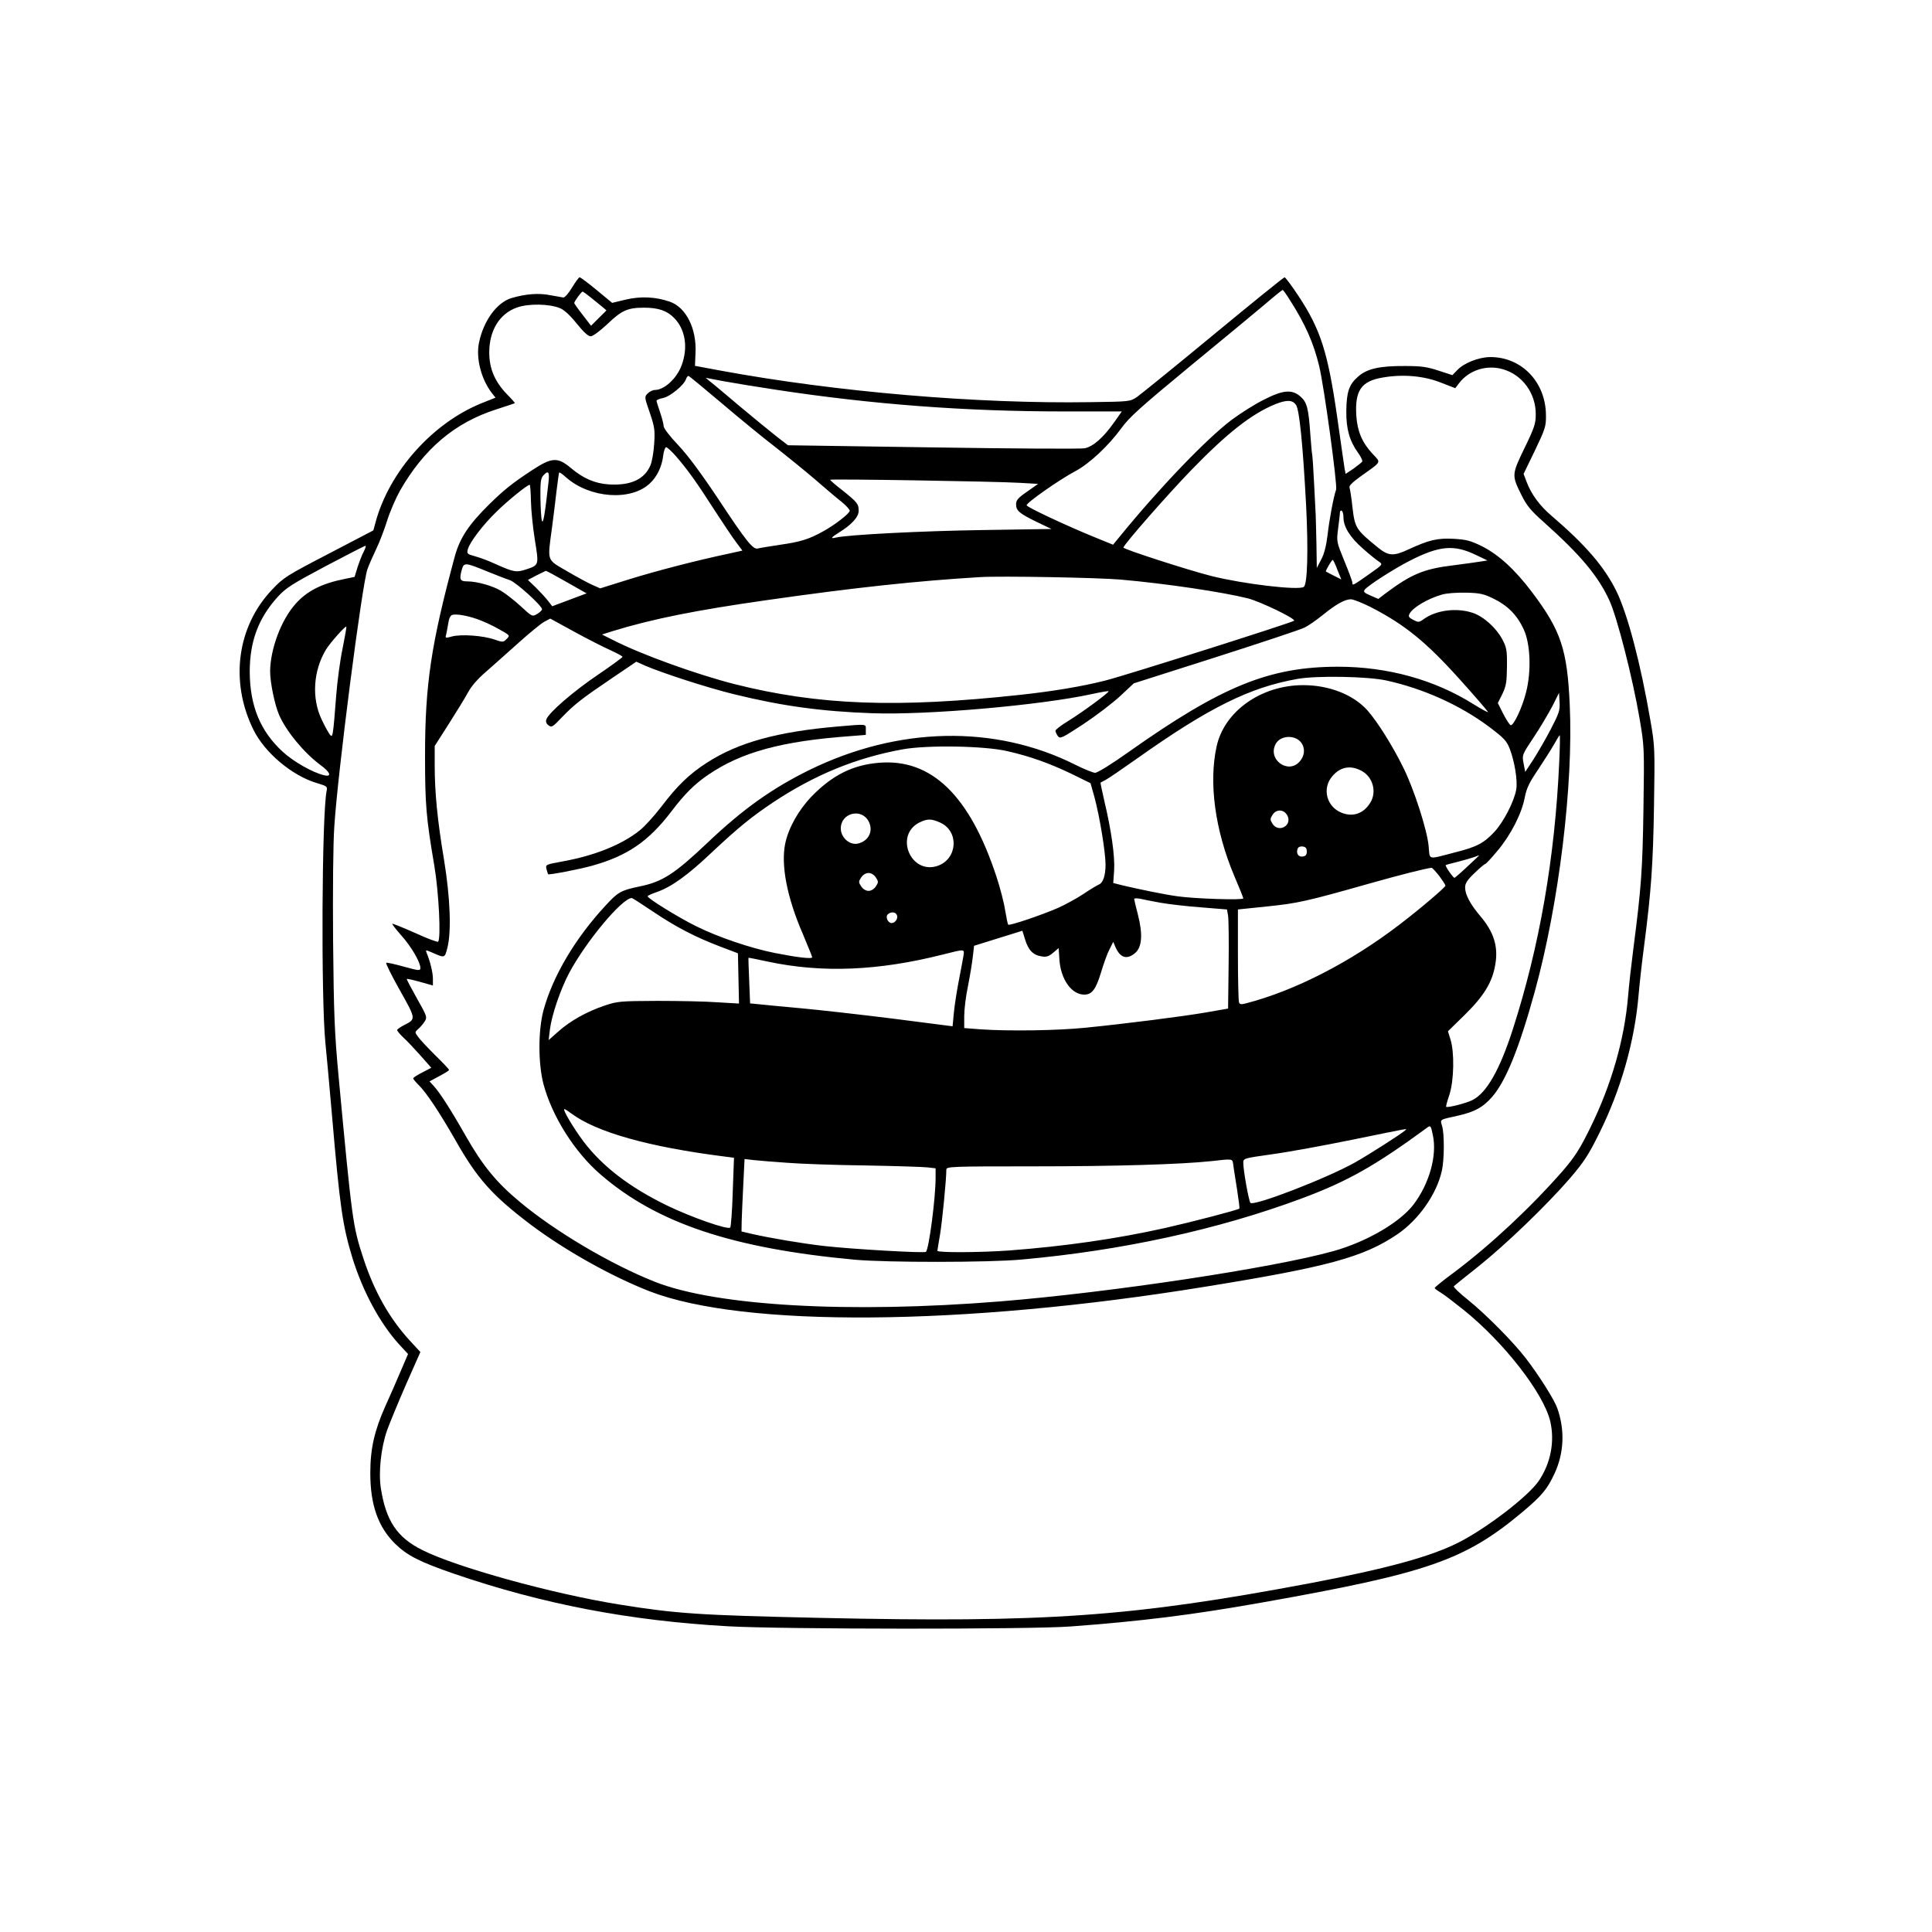 <?xml version="1.0" standalone="no"?>
<!DOCTYPE svg PUBLIC "-//W3C//DTD SVG 20010904//EN"
 "http://www.w3.org/TR/2001/REC-SVG-20010904/DTD/svg10.dtd">
<svg version="1.0" xmlns="http://www.w3.org/2000/svg"
 width="1080pt" height="1080pt" viewBox="0 0 1080 1080"
 preserveAspectRatio="xMidYMid meet">

<g transform="translate(0,1080) scale(0.1,-0.1)"
fill="#000000" stroke="none">
<path d="M3198 9193 c-19 -32 -41 -57 -49 -56 -8 1 -41 7 -74 13 -64 13 -137
7 -215 -16 -82 -24 -157 -127 -182 -248 -19 -87 12 -207 73 -285 l19 -24 -78
-31 c-275 -111 -517 -383 -593 -667 l-12 -44 -249 -130 c-235 -122 -254 -134
-316 -200 -197 -206 -238 -514 -106 -783 63 -129 217 -259 357 -300 54 -16 58
-19 53 -42 -27 -128 -32 -1159 -7 -1410 6 -58 22 -235 36 -395 45 -524 60
-627 116 -810 58 -186 153 -362 260 -480 l50 -54 -42 -98 c-23 -54 -61 -142
-86 -196 -60 -135 -83 -236 -83 -371 0 -178 43 -301 139 -396 68 -66 137 -101
331 -168 494 -169 978 -262 1530 -293 295 -17 1697 -18 1915 -1 393 29 682 65
1065 133 931 165 1137 236 1461 507 109 92 138 127 179 215 53 114 59 243 15
366 -16 46 -101 181 -174 276 -69 91 -226 249 -324 328 -48 38 -84 73 -80 77
4 4 66 54 138 111 155 124 382 343 511 492 78 91 104 131 163 250 122 245 199
516 221 777 6 69 20 193 31 275 39 300 50 456 55 780 5 321 5 334 -20 477 -55
321 -128 596 -190 723 -68 138 -173 259 -363 422 -66 56 -113 120 -139 189
l-17 45 63 130 c58 121 63 136 62 198 -1 185 -136 326 -312 325 -65 -1 -146
-33 -184 -73 l-27 -28 -77 25 c-63 21 -97 26 -187 26 -143 1 -215 -15 -265
-61 -49 -43 -63 -85 -64 -192 -1 -98 18 -166 65 -231 16 -22 27 -45 24 -50 -3
-5 -26 -23 -49 -40 l-44 -29 -6 32 c-3 17 -21 146 -41 286 -52 361 -92 488
-216 676 -38 58 -74 105 -78 105 -5 0 -184 -145 -397 -321 -214 -177 -407
-333 -428 -348 -39 -26 -41 -26 -260 -29 -634 -10 -1421 57 -2066 176 l-145
27 3 72 c7 136 -53 256 -145 287 -78 27 -162 31 -246 11 l-75 -18 -87 72 c-47
39 -90 71 -95 71 -4 0 -23 -26 -42 -57z m4013 -71 c87 -136 132 -240 163 -367
28 -115 103 -668 95 -692 -14 -38 -38 -167 -48 -255 -7 -58 -18 -103 -35 -135
l-25 -48 -2 133 c-2 72 -3 144 -4 160 -1 15 -5 95 -9 177 -4 83 -9 157 -11
165 -2 8 -6 58 -10 110 -10 147 -19 181 -54 212 -48 43 -98 39 -207 -17 -49
-24 -129 -75 -179 -112 -143 -108 -407 -384 -626 -653 l-37 -45 -108 44 c-161
66 -371 165 -375 176 -4 13 185 145 272 191 79 42 185 141 258 241 43 60 109
119 379 342 180 148 370 305 422 349 52 45 97 81 100 81 3 1 21 -25 41 -57z
m-3885 -4 c35 -28 64 -52 64 -53 0 0 -19 -20 -43 -43 l-43 -43 -47 61 c-26 33
-47 63 -47 66 0 9 40 64 47 64 3 0 34 -23 69 -52z m-195 -41 c23 -9 57 -41 93
-86 38 -47 64 -71 78 -71 12 0 51 29 94 69 79 76 113 91 204 91 81 0 130 -17
170 -59 62 -64 77 -166 40 -264 -27 -73 -97 -137 -149 -137 -12 0 -30 -9 -40
-19 -19 -19 -19 -21 11 -107 27 -80 30 -97 25 -174 -3 -47 -12 -101 -21 -121
-33 -79 -111 -114 -231 -107 -79 5 -144 33 -214 92 -74 62 -106 60 -216 -12
-111 -73 -155 -108 -239 -190 -116 -115 -164 -187 -193 -290 -133 -492 -167
-717 -167 -1117 0 -271 6 -345 52 -615 25 -148 38 -408 21 -424 -3 -4 -62 18
-129 49 -68 30 -125 53 -127 51 -2 -2 21 -32 51 -66 55 -61 106 -149 106 -181
0 -16 -8 -16 -91 7 -50 14 -95 24 -100 22 -4 -2 29 -70 76 -153 92 -164 91
-161 23 -196 -21 -11 -38 -23 -38 -27 0 -5 16 -24 36 -43 20 -18 63 -64 96
-101 l59 -67 -50 -26 c-28 -14 -51 -29 -51 -33 0 -5 14 -21 30 -37 43 -42 115
-150 205 -307 124 -219 207 -311 422 -474 192 -144 449 -288 663 -372 526
-204 1751 -195 3100 24 694 112 891 166 1081 294 119 81 220 224 249 355 14
60 15 208 1 252 -11 37 -16 33 92 57 91 21 137 46 187 103 77 88 151 269 239
588 135 489 217 1156 196 1605 -14 310 -49 415 -211 630 -95 126 -188 211
-281 257 -63 31 -87 37 -157 41 -91 5 -139 -7 -252 -59 -83 -39 -112 -38 -171
10 -124 101 -129 109 -143 228 -5 50 -13 98 -16 107 -4 10 15 29 62 63 122 87
115 74 65 128 -57 62 -83 124 -89 210 -9 142 27 195 150 215 111 19 228 9 323
-29 l80 -31 23 30 c56 72 154 102 243 76 109 -31 184 -134 184 -251 0 -53 -7
-75 -63 -190 -72 -149 -72 -152 -16 -264 28 -57 52 -86 122 -148 209 -187 304
-301 368 -438 44 -95 131 -437 169 -660 27 -158 27 -164 22 -505 -5 -340 -12
-441 -56 -780 -11 -85 -25 -207 -30 -270 -20 -241 -94 -497 -213 -738 -57
-116 -85 -159 -150 -235 -180 -206 -405 -416 -610 -570 -60 -44 -108 -83 -108
-87 0 -3 14 -14 31 -24 18 -10 75 -54 129 -97 227 -182 449 -468 486 -624 26
-113 3 -234 -64 -333 -58 -86 -294 -267 -451 -346 -155 -78 -400 -145 -826
-226 -997 -188 -1475 -222 -2743 -194 -676 15 -799 23 -1122 75 -374 60 -912
209 -1101 305 -140 70 -202 164 -230 345 -14 90 1 227 35 324 14 39 61 153
105 254 l81 183 -61 66 c-113 124 -198 274 -259 462 -58 177 -62 209 -137
1010 -23 248 -27 348 -31 762 -2 283 0 543 7 640 19 299 155 1353 185 1436 8
23 31 75 50 115 19 39 46 111 61 159 15 48 47 122 71 165 134 234 306 380 537
454 56 18 103 34 105 35 2 1 -17 23 -42 48 -70 72 -101 145 -101 236 0 123 58
217 155 251 64 23 182 21 241 -4z m901 -529 c95 -81 229 -191 298 -244 69 -54
170 -136 225 -183 55 -48 121 -104 148 -125 26 -21 47 -44 47 -51 0 -15 -85
-81 -150 -116 -77 -43 -125 -58 -237 -74 -59 -9 -116 -18 -126 -21 -27 -8 -64
38 -222 277 -96 144 -170 244 -224 301 -45 47 -81 94 -81 105 0 11 -9 46 -20
78 -11 32 -20 61 -20 65 0 4 16 11 36 15 39 7 119 73 129 106 4 11 10 19 15
17 5 -2 86 -69 182 -150z m308 73 c539 -82 1057 -121 1608 -121 l323 0 -43
-61 c-60 -85 -118 -136 -165 -145 -21 -4 -402 -2 -848 5 l-810 12 -60 46 c-33
26 -125 101 -204 167 -79 67 -155 131 -170 142 l-26 22 100 -19 c55 -10 188
-32 295 -48z m2905 -85 c19 -28 38 -222 56 -556 13 -255 8 -448 -13 -461 -31
-20 -336 16 -516 61 -131 33 -492 150 -492 159 0 15 250 300 381 435 199 205
336 313 469 367 63 25 96 24 115 -5z m-3464 -289 c63 -73 112 -141 212 -297
48 -74 103 -156 122 -181 l35 -47 -77 -17 c-176 -37 -407 -97 -558 -144 l-160
-50 -45 20 c-25 11 -89 46 -142 77 -113 66 -108 51 -83 237 8 61 20 155 26
210 7 55 13 102 15 104 2 2 19 -10 39 -28 133 -117 363 -133 468 -33 40 37 67
94 74 153 3 27 11 49 17 49 6 0 32 -24 57 -53z m-715 -144 c-20 -180 -30 -237
-37 -213 -4 14 -7 72 -8 129 -1 84 2 108 16 123 28 31 36 21 29 -39z m2633 -2
l104 -6 -61 -43 c-51 -35 -62 -48 -62 -71 0 -36 18 -51 116 -99 l82 -39 -387
-6 c-336 -5 -750 -26 -818 -42 -33 -8 -28 0 15 27 72 44 112 88 112 122 0 39
-7 48 -92 116 -38 29 -68 56 -68 58 0 6 927 -9 1059 -17z m-2731 -103 c1 -51
11 -149 22 -217 23 -142 24 -140 -52 -165 -52 -17 -67 -14 -168 31 -36 17 -87
36 -113 43 -45 12 -48 15 -42 39 10 39 85 138 162 212 63 62 171 149 184 149
3 0 6 -42 7 -92z m4542 -90 c0 -53 37 -112 108 -174 37 -33 78 -66 91 -74 22
-15 21 -16 -56 -70 -92 -65 -93 -65 -93 -48 0 7 -20 62 -45 122 -44 108 -44
109 -35 180 5 39 10 79 10 89 0 10 5 15 10 12 6 -3 10 -20 10 -37z m-5476
-190 c-10 -18 -25 -58 -35 -88 l-17 -55 -54 -11 c-131 -26 -214 -69 -277 -141
-80 -90 -140 -252 -141 -376 0 -61 25 -185 50 -243 40 -92 139 -212 232 -281
55 -40 64 -67 21 -57 -65 15 -172 76 -233 132 -125 115 -183 256 -184 447 0
168 48 299 156 418 47 51 78 71 268 172 118 62 218 114 223 114 4 1 0 -14 -9
-31z m6216 -20 l65 -31 -45 -7 c-25 -4 -90 -13 -145 -20 -166 -20 -236 -49
-385 -161 l-35 -27 -44 19 c-37 16 -41 21 -31 34 20 24 167 118 250 160 166
85 248 92 370 33z m-774 -83 l22 -54 -42 21 c-22 11 -42 22 -44 23 -4 3 32 65
38 65 3 0 15 -25 26 -55z m-4746 -12 c47 -19 101 -40 120 -46 34 -11 180 -143
180 -163 0 -5 -12 -17 -27 -26 -28 -16 -28 -16 -93 44 -36 33 -85 71 -109 85
-46 28 -135 53 -188 53 -41 0 -46 10 -33 60 13 48 16 48 150 -7z m438 -57
l111 -63 -96 -36 -96 -36 -25 32 c-14 18 -45 51 -68 74 l-43 41 47 25 c26 13
50 25 53 26 4 0 56 -28 117 -63z m3097 14 c252 -22 572 -70 711 -105 72 -19
269 -114 258 -125 -13 -11 -942 -306 -1058 -335 -126 -32 -294 -60 -471 -79
-690 -75 -1129 -59 -1600 60 -211 54 -520 165 -678 246 l-62 31 60 19 c221 68
466 117 860 173 496 71 845 108 1195 129 117 7 662 -3 785 -14z m2087 -108
c77 -38 130 -92 166 -171 37 -80 43 -233 13 -350 -21 -85 -69 -187 -86 -185
-5 1 -24 29 -41 62 l-31 62 25 50 c21 44 25 65 26 153 1 92 -2 107 -26 153
-34 64 -105 128 -165 148 -89 30 -203 16 -273 -34 -28 -20 -31 -20 -60 -5 -25
13 -29 19 -20 35 18 34 102 84 180 106 26 8 83 12 136 11 79 -2 99 -7 156 -35z
m-691 -45 c191 -98 311 -195 502 -408 84 -93 153 -174 155 -179 2 -5 -35 15
-82 44 -216 136 -479 209 -756 209 -384 0 -651 -109 -1170 -476 -94 -67 -175
-117 -188 -117 -12 0 -63 21 -113 46 -448 224 -987 213 -1484 -30 -209 -103
-371 -218 -569 -406 -186 -176 -253 -220 -384 -246 -100 -21 -118 -31 -185
-104 -172 -185 -297 -397 -349 -588 -30 -113 -30 -297 0 -412 48 -181 175
-382 321 -507 314 -271 737 -412 1421 -475 179 -16 746 -16 930 1 559 50 1097
167 1565 341 258 96 412 183 705 398 17 12 19 9 30 -45 24 -113 -20 -270 -108
-386 -77 -101 -263 -209 -449 -261 -336 -94 -1246 -231 -1863 -281 -844 -68
-1587 -26 -1930 110 -245 97 -557 281 -755 447 -131 109 -206 201 -301 367
-87 153 -146 244 -180 281 l-23 25 54 29 c30 16 55 31 55 35 0 4 -34 40 -76
81 -41 41 -85 87 -96 103 -20 27 -20 27 0 45 11 9 27 28 36 42 15 24 13 29
-44 130 -32 57 -58 106 -56 108 2 1 36 -6 75 -17 l71 -20 0 38 c0 34 -15 96
-35 144 -7 18 -6 18 31 2 71 -31 70 -32 85 27 23 91 16 278 -19 493 -37 220
-52 376 -52 527 l0 108 78 122 c43 68 92 147 108 177 19 35 54 76 100 115 38
34 120 106 182 162 61 55 126 108 144 118 l34 18 135 -74 c75 -41 166 -87 202
-103 37 -17 67 -33 67 -37 0 -3 -61 -48 -136 -99 -138 -93 -278 -214 -290
-251 -4 -13 0 -24 13 -33 16 -13 23 -9 73 44 69 72 111 105 281 220 l136 92
49 -22 c101 -43 344 -122 494 -159 267 -66 490 -97 775 -107 309 -11 939 44
1228 107 50 11 92 18 94 16 6 -5 -141 -114 -225 -166 -40 -24 -72 -49 -72 -55
0 -6 6 -19 13 -29 13 -18 22 -13 143 66 71 47 164 118 206 157 l76 71 458 146
c253 81 476 155 497 166 21 10 66 42 100 69 75 61 123 88 158 89 14 0 64 -20
110 -43z m-4993 -68 c29 -10 83 -34 119 -55 65 -36 65 -36 45 -56 -19 -19 -21
-19 -68 -3 -62 22 -187 31 -238 17 -36 -10 -38 -10 -32 11 3 12 8 41 12 64 4
27 12 43 23 46 25 6 81 -4 139 -24z m-753 -164 c-14 -66 -29 -181 -35 -255
-19 -245 -20 -247 -37 -225 -8 11 -29 48 -45 83 -57 119 -47 274 25 392 22 36
108 133 113 127 2 -1 -8 -57 -21 -122z m5835 -179 c205 -45 409 -136 573 -258
86 -65 99 -79 117 -125 27 -71 44 -177 36 -225 -11 -67 -71 -183 -122 -238
-59 -63 -98 -84 -217 -114 -162 -42 -143 -46 -151 35 -8 88 -80 313 -140 435
-59 121 -146 260 -202 323 -79 88 -214 141 -359 141 -235 0 -441 -146 -484
-342 -45 -203 -9 -469 98 -723 28 -65 51 -123 51 -127 0 -11 -276 -2 -370 12
-73 10 -208 38 -306 61 l-51 13 5 70 c5 79 -16 226 -54 385 -13 57 -23 105
-22 106 2 1 14 8 28 15 14 7 93 61 175 119 402 285 631 399 899 446 107 19
391 14 496 -9z m919 -272 c-28 -54 -72 -130 -97 -169 l-46 -70 -9 47 c-9 48
-9 48 56 146 36 53 82 132 104 173 l38 76 3 -52 c3 -45 -3 -63 -49 -151z
m-1394 -77 c22 -31 18 -72 -9 -103 -64 -75 -182 10 -135 97 26 50 111 53 144
6z m1441 -109 c-24 -533 -110 -1029 -260 -1494 -73 -226 -146 -353 -224 -393
-35 -18 -141 -45 -148 -38 -2 1 6 32 18 67 26 79 29 239 6 310 l-14 45 97 95
c106 105 152 181 168 280 17 100 -9 181 -85 270 -55 65 -84 119 -84 159 0 23
12 42 53 81 28 27 55 50 59 50 4 0 35 33 68 73 74 87 136 208 153 297 10 52
24 83 73 155 33 50 74 114 90 142 16 29 31 53 33 53 2 0 1 -69 -3 -152z
m-3085 63 c127 -29 231 -66 355 -125 l110 -54 22 -78 c29 -107 62 -309 62
-377 0 -61 -14 -103 -38 -112 -8 -3 -47 -26 -85 -52 -38 -25 -102 -60 -142
-78 -94 -41 -272 -101 -279 -94 -3 3 -10 38 -17 79 -6 41 -28 127 -49 190
-149 453 -363 661 -657 636 -146 -12 -260 -69 -375 -187 -75 -78 -130 -176
-149 -266 -24 -120 10 -299 98 -502 29 -69 53 -128 53 -132 0 -11 -83 -1 -205
23 -138 27 -323 90 -447 152 -100 50 -268 154 -268 166 0 3 24 14 53 24 80 28
171 93 307 222 149 140 225 201 345 281 230 152 461 247 720 294 137 25 458
20 586 -10z m1978 -109 c65 -33 89 -118 51 -179 -37 -61 -97 -82 -161 -56 -83
33 -110 135 -52 203 44 53 101 64 162 32z m-412 -252 c27 -55 -49 -97 -83 -46
-15 24 -15 28 0 52 22 33 65 30 83 -6z m-2341 -32 c28 -54 -1 -111 -62 -124
-46 -9 -94 35 -94 85 0 87 116 116 156 39z m401 -7 c105 -48 96 -202 -15 -241
-151 -52 -245 172 -101 243 44 21 65 21 116 -2z m2048 -161 c0 -18 -6 -26 -23
-28 -24 -4 -38 18 -28 44 3 9 15 14 28 12 17 -2 23 -10 23 -28z m900 -82 c-37
-35 -71 -64 -74 -65 -6 -3 -55 67 -49 71 2 2 33 10 69 19 36 9 76 21 90 26 13
5 26 10 28 10 2 1 -27 -27 -64 -61z m-160 -54 c19 -26 35 -50 35 -55 0 -9
-143 -131 -260 -220 -272 -208 -582 -367 -852 -437 -29 -8 -38 -7 -42 5 -3 8
-6 128 -6 267 l0 252 163 17 c169 17 223 29 572 128 174 49 312 84 347 88 4 1
23 -20 43 -45z m-3149 -9 c15 -23 15 -27 0 -50 -10 -15 -26 -25 -41 -25 -15 0
-31 10 -41 25 -15 23 -15 27 0 50 10 15 26 25 41 25 15 0 31 -10 41 -25z
m-1247 -190 c129 -87 237 -143 376 -196 l100 -38 3 -140 3 -141 -118 7 c-65 5
-217 8 -338 8 -209 -1 -224 -2 -297 -27 -98 -33 -191 -85 -258 -145 l-53 -47
7 59 c10 81 59 224 107 315 95 178 297 420 351 420 3 0 56 -34 117 -75z m2836
49 c44 -8 146 -20 227 -26 l147 -12 6 -35 c3 -20 5 -145 3 -277 l-3 -242 -120
-21 c-133 -23 -447 -63 -677 -86 -157 -16 -430 -20 -586 -9 l-92 7 0 67 c0 37
9 112 21 168 11 55 23 129 27 163 l7 62 135 42 135 42 15 -48 c18 -60 45 -88
91 -95 28 -5 41 -1 66 20 l31 26 4 -63 c7 -111 68 -197 139 -197 43 0 65 29
94 125 15 50 36 108 48 130 l20 40 11 -26 c27 -64 65 -76 112 -36 38 33 43
105 15 214 -12 45 -21 85 -21 88 0 4 15 4 33 1 17 -4 68 -14 112 -22z m-1471
-70 c7 -19 -10 -44 -30 -44 -20 0 -36 34 -22 48 17 17 45 15 52 -4z m371 -231
c-4 -21 -15 -84 -26 -139 -11 -56 -23 -135 -27 -176 l-7 -75 -335 43 c-184 23
-416 49 -515 58 -99 9 -203 19 -231 22 l-51 5 -5 127 c-3 70 -5 128 -4 128 0
1 51 -9 111 -22 302 -64 615 -51 975 40 128 32 122 33 115 -11z m-2192 -877
c141 -105 431 -187 856 -241 l54 -7 -7 -191 c-3 -105 -10 -195 -14 -199 -14
-14 -216 57 -351 122 -212 103 -363 219 -470 360 -58 78 -118 180 -106 180 4
0 21 -11 38 -24z m4662 -95 c-24 -21 -199 -133 -280 -179 -159 -89 -565 -246
-585 -226 -9 9 -40 180 -40 224 0 25 2 25 163 48 89 12 290 49 447 81 329 67
307 64 295 52z m-3455 -181 c74 -6 272 -13 440 -15 168 -3 324 -8 348 -11 l42
-5 0 -53 c0 -113 -37 -397 -54 -414 -9 -8 -413 15 -571 33 -129 15 -299 44
-405 68 l-55 13 1 59 c1 33 5 124 9 203 l7 143 52 -6 c28 -3 112 -10 186 -15z
m2494 -12 c2 -18 12 -79 21 -136 9 -57 15 -105 13 -108 -8 -8 -266 -75 -417
-109 -273 -61 -563 -102 -866 -125 -163 -12 -405 -13 -405 -2 0 4 7 45 15 92
12 73 35 305 35 361 0 18 19 19 488 19 458 0 821 11 992 29 125 14 119 15 124
-21z"/>
<path d="M4685 6739 c-339 -29 -560 -90 -734 -203 -97 -62 -166 -129 -253
-244 -40 -52 -95 -113 -122 -134 -102 -81 -253 -141 -429 -173 -98 -18 -98
-18 -92 -44 4 -14 8 -27 9 -28 5 -5 171 27 244 47 198 55 317 136 445 304 74
98 132 155 206 205 186 127 411 188 794 216 l87 7 0 29 c0 33 10 32 -155 18z"/>
</g>
</svg>
